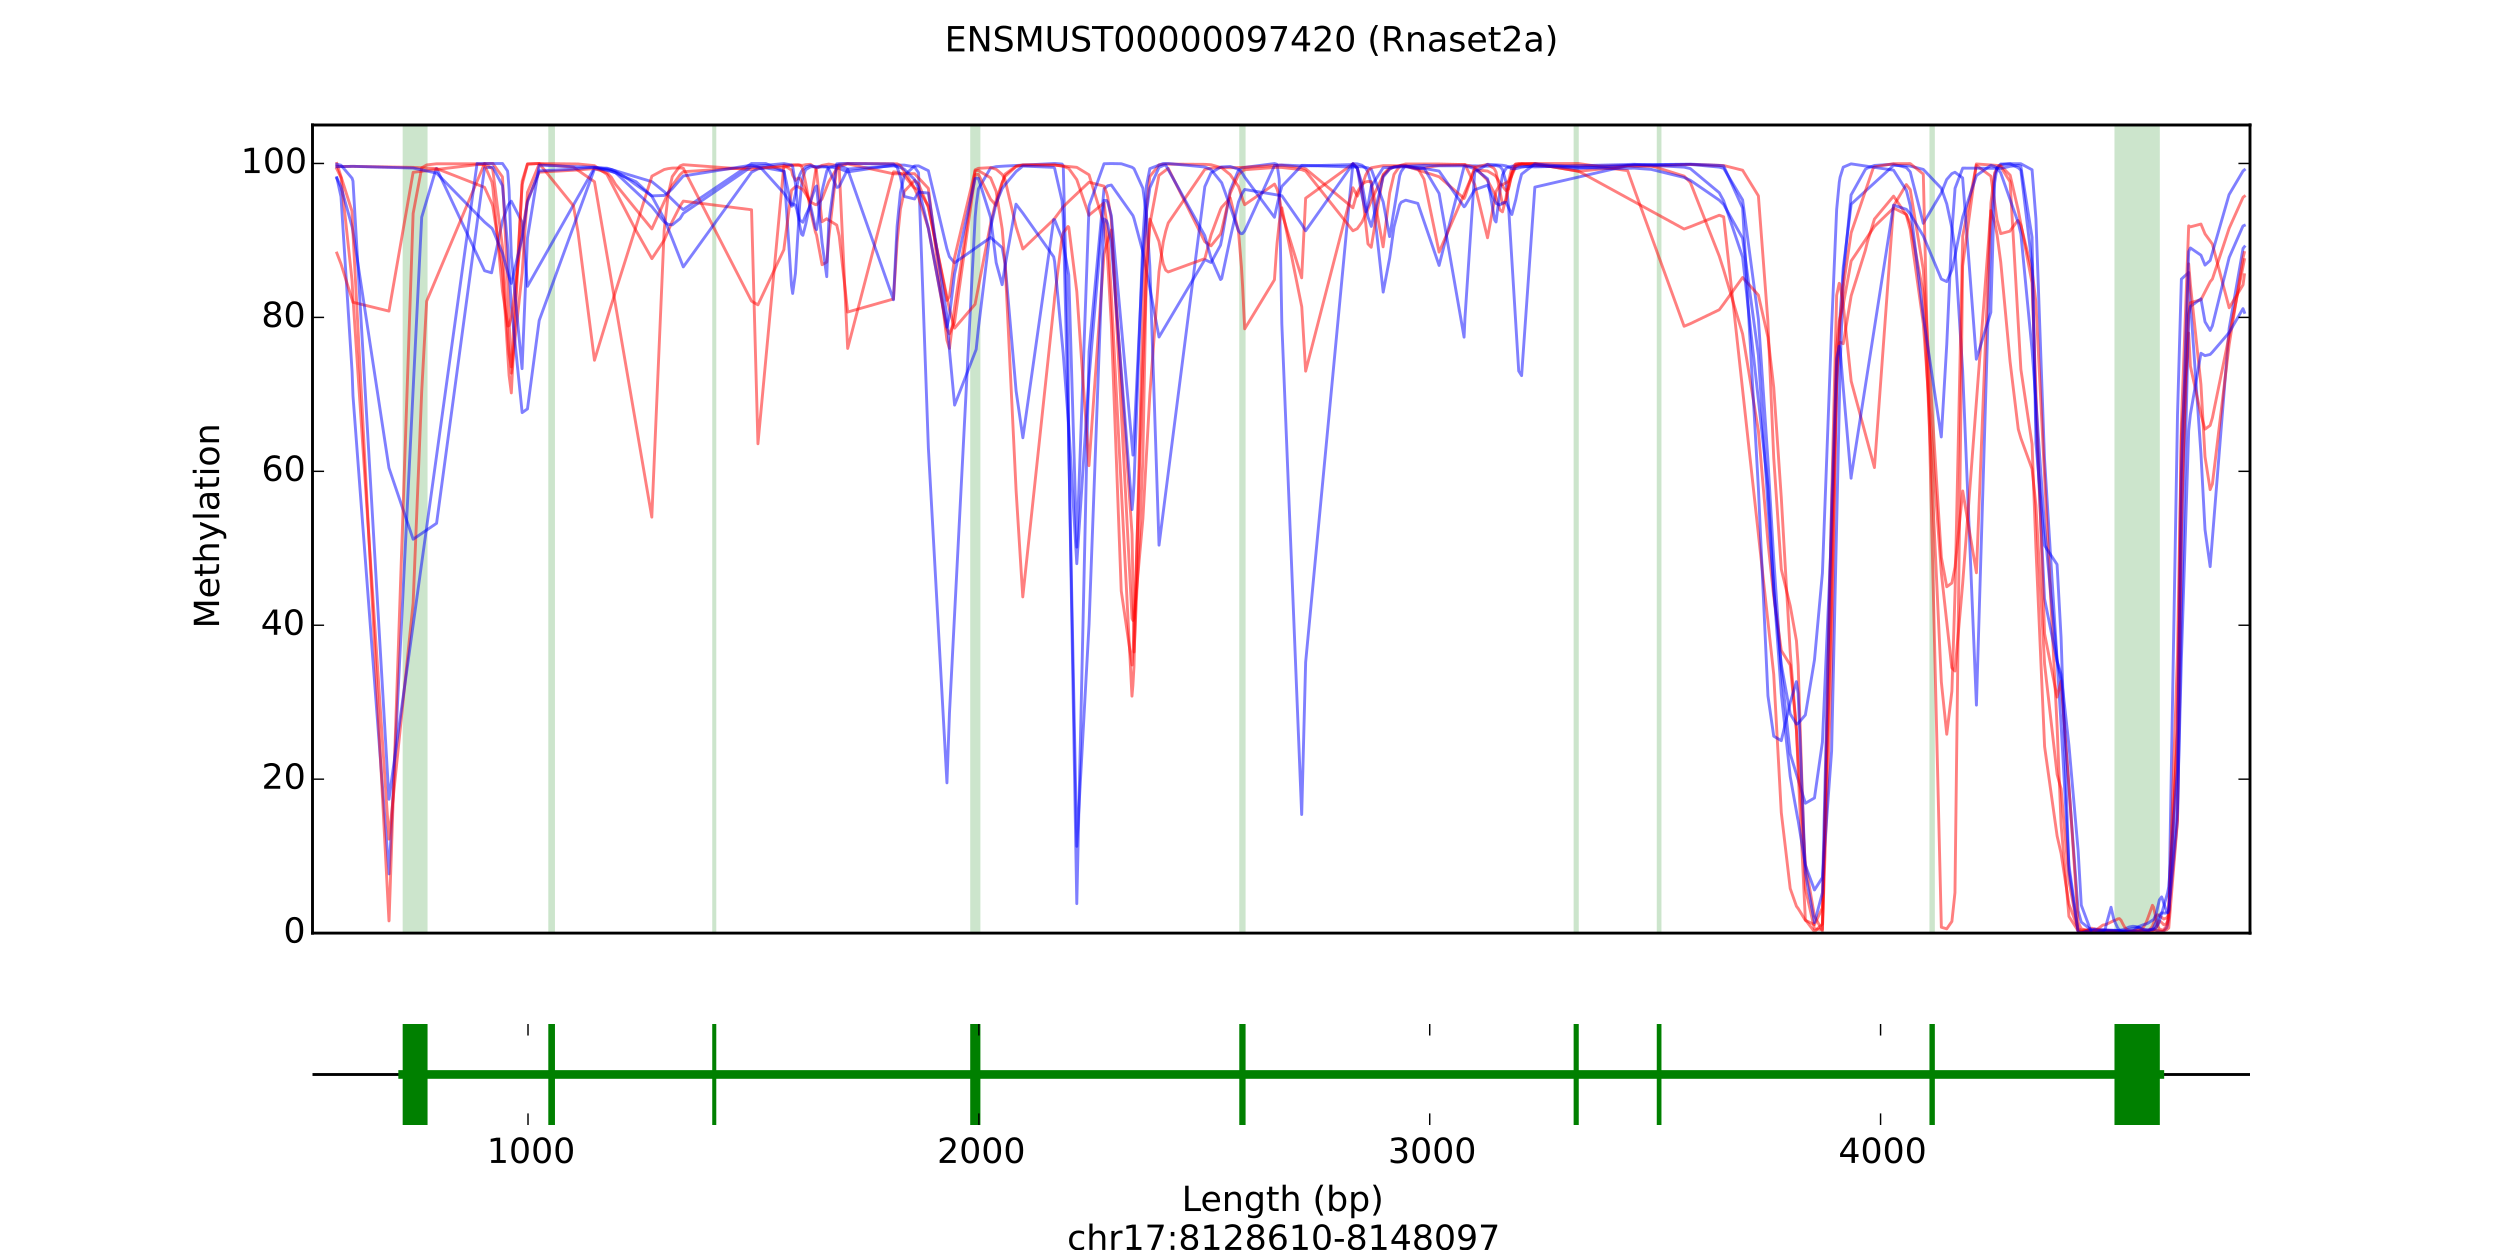 <?xml version="1.0" encoding="utf-8" standalone="no"?>
<!DOCTYPE svg PUBLIC "-//W3C//DTD SVG 1.1//EN"
  "http://www.w3.org/Graphics/SVG/1.1/DTD/svg11.dtd">
<!-- Created with matplotlib (http://matplotlib.org/) -->
<svg height="432pt" version="1.1" viewBox="0 0 864 432" width="864pt" xmlns="http://www.w3.org/2000/svg" xmlns:xlink="http://www.w3.org/1999/xlink">
 <defs>
  <style type="text/css">
*{stroke-linecap:butt;stroke-linejoin:round;}
  </style>
 </defs>
 <g id="figure_1">
  <g id="patch_1">
   <path d="
M0 432
L864 432
L864 0
L0 0
z
" style="fill:#ffffff;"/>
  </g>
  <g id="axes_1">
   <g id="patch_2">
    <path d="
M108 322.473
L777.6 322.473
L777.6 43.2
L108 43.2
z
" style="fill:#ffffff;"/>
   </g>
   <g id="patch_3">
    <path clip-path="url(#p9fd4257182)" d="
M730.762 322.473
L746.437 322.473
L746.437 43.2
L730.762 43.2
z
" style="fill:#008000;opacity:0.2;"/>
   </g>
   <g id="patch_4">
    <path clip-path="url(#p9fd4257182)" d="
M666.815 322.473
L668.685 322.473
L668.685 43.2
L666.815 43.2
z
" style="fill:#008000;opacity:0.2;"/>
   </g>
   <g id="patch_5">
    <path clip-path="url(#p9fd4257182)" d="
M572.578 322.473
L574.199 322.473
L574.199 43.2
L572.578 43.2
z
" style="fill:#008000;opacity:0.2;"/>
   </g>
   <g id="patch_6">
    <path clip-path="url(#p9fd4257182)" d="
M543.846 322.473
L545.622 322.473
L545.622 43.2
L543.846 43.2
z
" style="fill:#008000;opacity:0.2;"/>
   </g>
   <g id="patch_7">
    <path clip-path="url(#p9fd4257182)" d="
M428.294 322.473
L430.475 322.473
L430.475 43.2
L428.294 43.2
z
" style="fill:#008000;opacity:0.2;"/>
   </g>
   <g id="patch_8">
    <path clip-path="url(#p9fd4257182)" d="
M335.303 322.473
L338.825 322.473
L338.825 43.2
L335.303 43.2
z
" style="fill:#008000;opacity:0.2;"/>
   </g>
   <g id="patch_9">
    <path clip-path="url(#p9fd4257182)" d="
M246.146 322.473
L247.548 322.473
L247.548 43.2
L246.146 43.2
z
" style="fill:#008000;opacity:0.2;"/>
   </g>
   <g id="patch_10">
    <path clip-path="url(#p9fd4257182)" d="
M189.491 322.473
L191.797 322.473
L191.797 43.2
L189.491 43.2
z
" style="fill:#008000;opacity:0.2;"/>
   </g>
   <g id="patch_11">
    <path clip-path="url(#p9fd4257182)" d="
M139.163 322.473
L147.764 322.473
L147.764 43.2
L139.163 43.2
z
" style="fill:#008000;opacity:0.2;"/>
   </g>
   <g id="line2d_1">
    <path clip-path="url(#p9fd4257182)" d="
M116.414 61.408
L117.816 67.823
L117.848 68.026
L121.681 128.474
L121.992 136.826
L134.457 302.032
L145.738 75.071
L150.725 58.283
L150.88 58.213
L167.459 93.558
L169.89 94.281
L170.326 92.185
L173.661 76.265
L175.53 71.118
L175.935 70.422
L176.714 69.529
L180.454 76.82
L182.293 98.948
L205.447 57.987
L209.747 58.116
L225.298 62.792
L229.536 66.235
L235.021 71.591
L236.142 72.439
L259.733 56.499
L264.625 56.5
L270.951 59.151
L273.538 98.62
L273.943 101.421
L274.909 94.431
L276.405 70.333
L277.028 63.938
L277.465 61.172
L278.431 58.642
L280.113 57.654
L284.102 57.44
L286.408 57.584
L290.023 58.251
L292.953 59.415
L308.815 57.058
L312.523 57.069
L316.076 57.692
L317.447 59.696
L320.843 154.756
L327.263 270.547
L328.136 246.428
L337.017 74.907
L337.391 70.838
L338.139 65.283
L342.346 58.032
L344.278 57.59
L347.363 57.386
L364.472 56.499
L367.058 56.705
L367.463 57.322
L369.115 122.106
L369.364 154.051
L372.138 312.287
L376.376 121.425
L381.549 65.308
L382.796 64.227
L382.827 64.211
L384.073 63.946
L391.552 74.53
L391.926 75.588
L394.98 87.071
L397.349 99.404
L397.38 99.578
L400.559 116.475
L416.389 89.716
L418.54 90.723
L421.812 84.722
L422.217 82.8
L425.146 65.774
L428.013 58.81
L429.042 58.139
L429.447 57.992
L430.163 57.855
L440.478 56.525
L441.164 56.731
L441.382 57.009
L442.099 61.929
L443.003 111.948
L449.858 281.5
L449.89 280.704
L451.23 228.872
L467.559 56.533
L469.086 56.641
L470.706 57.105
L471.984 58.137
L472.763 59.44
L473.916 63.638
L478.03 100.958
L480.274 89.125
L481.769 78.425
L483.733 70.79
L484.262 69.899
L485.821 69.177
L489.996 70.295
L497.351 91.739
L506.014 57.436
L506.295 57.338
L509.66 57.312
L514.117 57.456
L517.015 57.189
L517.046 57.192
L518.355 57.555
L519.258 58.545
L520.474 62.91
L521.346 71.215
L524.868 128.22
L525.865 129.821
L530.446 64.681
L562.513 57.26
L564.757 57.066
L584.171 56.823
L594.174 57.754
L595.701 58.175
L602.246 69.107
L607.699 110.258
L610.971 158.582
L612.966 192.633
L615.615 231.57
L618.7 260.551
L623.935 277.608
L627.083 275.776
L629.825 256.479
L633.004 183.582
L634.749 134.544
L635.933 109.288
L637.024 92.557
L639.766 70.552
L654.413 57.159
L658.838 57.254
L660.178 57.398
L664.696 58.55
L670.929 65.095
L672.799 70.469
L674.575 78.796
L675.635 85.895
L678.283 127.987
L683.051 243.691
L688.069 76.595
L689.346 60.655
L690.188 58.047
L691.465 56.955
L694.675 56.586
L698.384 56.575
L702.279 58.67
L703.619 75.652
L706.579 158.52
L712.313 250.346
L715.025 299.021
L718.203 321.511
L719.294 322.049
L723.937 321.642
L732.476 321.525
L733.909 321.246
L735.249 320.641
L735.873 320.359
L737.15 320.126
L738.179 320.218
L739.114 320.5
L740.672 321.279
L741.108 321.407
L742.261 321.438
L744.287 321.072
L746.281 321.971
L747.247 321.96
L747.777 321.776
L748.774 320.624
L749.117 319.598
L749.522 317.325
L752.545 143.331
L753.885 96.448
L756.409 94.178
L757.001 104.343
L760.647 156.788
L762.05 183.015
L763.826 195.82
L770.401 113.513
L775.2 85.838
L775.668 85.265
L775.668 85.265" style="fill:none;opacity:0.5;stroke:#0000ff;stroke-linecap:square;"/>
   </g>
   <g id="line2d_2">
    <path clip-path="url(#p9fd4257182)" d="
M116.414 87.463
L117.848 91.207
L121.992 104.469
L134.426 107.515
L142.778 59.554
L167.459 56.576
L169.983 58.145
L170.326 58.821
L173.661 85.427
L175.53 117.3
L175.935 122.403
L176.714 126.79
L180.454 63.812
L182.293 56.771
L186.344 56.499
L198.186 71.146
L199.744 80.155
L205.447 124.51
L211.305 105.269
L225.298 60.872
L229.536 58.591
L230.907 58.281
L232.34 58.09
L235.021 58.036
L236.142 58.14
L259.733 104.067
L261.945 105.357
L270.92 86.262
L270.951 85.822
L273.538 65.76
L274.878 64.566
L275.408 64.429
L275.844 64.538
L277.465 65.54
L278.462 67.025
L280.113 69.832
L281.796 70.707
L282.201 70.756
L284.102 68.763
L286.408 62.803
L289.182 58.259
L290.023 57.584
L292.953 56.637
L308.815 60.076
L311.183 60.047
L312.523 59.98
L316.076 60.025
L320.843 65.103
L327.263 117.599
L328.136 120.394
L329.912 106.143
L337.017 58.689
L338.108 58.186
L338.139 58.176
L342.346 57.931
L344.278 58.512
L346.366 60.301
L347.332 62.072
L351.165 78.432
L353.502 86.053
L364.347 75.689
L364.472 75.497
L367.463 71.452
L369.364 69.591
L376.376 62.963
L381.549 64.343
L382.422 66.572
L382.796 67.987
L384.042 75.684
L391.241 213.76
L391.552 214.419
L391.926 213.708
L394.98 179.263
L397.38 136.419
L400.559 93.827
L402.023 83.619
L402.865 79.915
L403.737 77.056
L416.389 58.537
L418.54 58.096
L422.248 57.913
L425.177 57.967
L430.163 57.828
L442.099 57.108
L443.003 57.106
L449.89 57.906
L451.23 58.342
L467.559 71.826
L467.59 71.721
L469.086 66.386
L470.706 63.643
L471.984 62.859
L472.763 62.712
L473.916 62.811
L477.999 85.309
L480.274 66.666
L481.769 60.266
L483.733 57.403
L484.262 57.071
L485.821 56.665
L497.351 56.676
L506.295 56.887
L509.66 63.824
L514.085 82.175
L514.117 82.025
L517.015 66.215
L517.046 66.103
L518.355 63.933
L519.258 63.832
L521.346 62.697
L522.499 60.689
L523.808 57.682
L524.868 57.091
L525.896 56.724
L530.446 56.596
L545.498 59.206
L557.527 57.973
L562.513 57.252
L564.757 57.102
L570.646 57.287
L582.021 60.861
L584.171 63.021
L594.174 88.507
L595.701 93.316
L602.246 115.434
L607.699 148.862
L611.002 187.326
L612.997 206.139
L615.615 224.818
L618.7 229.81
L620.85 252.169
L621.442 266.69
L623.935 317.871
L627.083 322.017
L629.825 319.314
L634.749 119.798
L635.652 111.137
L635.933 109.762
L637.024 105.334
L639.766 90.197
L647.806 78.265
L654.413 71.901
L658.838 74.129
L660.178 77.253
L664.696 101.41
L670.929 235.691
L672.799 253.755
L674.575 238.852
L675.666 204.515
L678.315 81.576
L683.02 57.136
L688.037 60.878
L688.069 61.045
L690.188 75.993
L691.465 80.742
L694.644 79.896
L694.706 79.751
L697.355 76.162
L697.48 76.252
L698.384 77.779
L702.279 93.542
L703.588 104.239
L710.942 251.294
L712.313 284.96
L715.025 316.718
L718.203 321.687
L719.294 321.899
L722.878 321.413
L727.833 321.445
L732.881 321.992
L734.844 321.994
L739.114 321.78
L741.108 322.123
L742.261 321.962
L743.85 320.219
L744.287 318.922
L745.097 316.612
L745.564 316.135
L745.97 316.218
L747.777 317.611
L748.805 317.236
L749.366 316.293
L749.522 315.878
L752.545 251.745
L753.885 146.772
L756.409 78.044
L757.001 78.406
L760.647 77.43
L762.05 80.833
L764.605 84.37
L770.401 106.372
L775.2 98.427
L775.668 94.967
L775.668 94.967" style="fill:none;opacity:0.5;stroke:#ff0000;stroke-linecap:square;"/>
   </g>
   <g id="line2d_3">
    <path clip-path="url(#p9fd4257182)" d="
M116.414 57.565
L121.992 57.497
L142.778 57.844
L150.849 58.25
L167.459 64.743
L170.014 70.388
L170.326 71.381
L173.661 93.156
L175.935 129.709
L176.714 135.788
L180.454 62.634
L182.293 56.601
L186.344 56.499
L199.744 56.669
L205.447 57.246
L209.747 60.264
L219.813 79.695
L225.298 89.393
L229.536 83.015
L232.34 76.523
L235.021 71.237
L236.142 69.501
L259.733 72.501
L261.945 153.369
L270.92 57.098
L270.951 57.102
L273.538 58.791
L273.943 60.54
L274.909 62.37
L275.844 61.516
L276.405 61.679
L277.028 62.619
L278.462 65.85
L280.113 70.306
L281.796 59.468
L282.201 58.136
L284.102 57.15
L286.377 56.717
L286.408 56.716
L289.182 57.152
L290.023 57.85
L292.953 120.424
L308.815 59.389
L310.03 59.557
L311.183 59.944
L312.523 60.713
L316.076 65.208
L317.447 68.249
L320.843 78.863
L327.232 113.732
L328.104 115.376
L329.881 111.485
L337.017 60.437
L337.391 60.321
L338.139 60.243
L342.346 68.853
L344.247 70.965
L344.278 70.899
L346.366 63.287
L347.363 60.171
L351.165 57.424
L353.502 56.986
L364.441 57
L367.463 57.451
L369.364 58.224
L372.138 62.079
L376.345 74.41
L376.376 74.342
L381.518 70.14
L381.549 70.303
L382.453 77.028
L382.827 81.167
L384.042 101.36
L391.21 240.589
L391.521 236.924
L391.895 230.561
L394.98 107.798
L396.196 72.328
L397.38 60.999
L400.559 56.976
L402.865 56.709
L416.389 56.8
L418.54 56.935
L422.217 57.983
L422.248 58.001
L425.146 60.352
L428.013 64.471
L429.042 67.518
L429.447 68.944
L430.163 70.756
L440.478 63.622
L441.382 65.431
L442.099 68.088
L443.003 73.602
L449.858 96.018
L449.89 95.281
L451.23 68.5
L467.559 56.607
L469.055 57.82
L470.706 65.431
L472.763 84.293
L473.885 85.459
L473.916 85.329
L478.03 60.255
L480.274 57.968
L481.769 57.583
L485.384 57.366
L485.821 57.369
L490.028 58.182
L492.147 61.947
L497.351 87.136
L509.66 58.631
L514.117 59.123
L516.578 60.591
L517.046 61.049
L518.355 63.156
L520.474 65.869
L521.346 65.308
L522.499 60.303
L523.684 56.91
L523.839 56.779
L524.868 56.514
L525.865 56.5
L545.467 56.501
L562.513 58.989
L564.757 65.257
L582.021 112.757
L584.171 111.868
L594.174 107.056
L595.701 105.02
L602.246 95.9
L607.699 101.987
L611.002 116.558
L612.997 133.819
L615.615 172.033
L618.7 225.417
L620.85 252.546
L621.442 262.646
L623.935 298.53
L627.083 316.587
L629.825 321.724
L633.004 172.839
L634.749 102.077
L635.621 97.903
L635.652 97.92
L635.933 98.462
L637.024 105.342
L639.766 131.728
L647.806 161.59
L654.413 71.164
L658.807 63.787
L658.838 63.809
L660.178 65.533
L664.696 93.254
L670.929 192.625
L672.799 202.784
L674.575 201.489
L675.666 195.966
L678.315 169.682
L683.051 197.949
L688.069 70.131
L689.346 59.752
L690.188 58.132
L691.465 57.633
L694.644 62.752
L694.706 63.093
L698.415 127.639
L702.279 153.504
L703.619 189.488
L706.611 258.011
L710.942 288.944
L712.313 294.949
L715.025 312.486
L718.203 321.023
L719.294 321.416
L723.937 321.546
L730.544 321.972
L738.428 321.856
L741.108 321.901
L742.261 321.981
L743.882 321.699
L744.287 321.439
L745.097 320.459
L746.281 318.228
L747.216 318.963
L747.777 319.578
L748.65 319.344
L749.117 318.334
L749.522 316.826
L752.545 252.994
L753.885 174.501
L756.409 108.77
L757.001 104.617
L760.647 103.601
L763.826 97.384
L764.605 96.433
L770.401 78.894
L775.2 68.184
L775.668 67.842
L775.668 67.842" style="fill:none;opacity:0.5;stroke:#ff0000;stroke-linecap:square;"/>
   </g>
   <g id="line2d_4">
    <path clip-path="url(#p9fd4257182)" d="
M116.383 58.333
L116.414 58.374
L117.848 61.393
L121.681 97.104
L121.992 103.003
L134.426 290.005
L142.778 208.414
L145.738 135.278
L147.452 104.089
L167.459 56.499
L170.326 56.508
L173.629 61.095
L173.661 61.342
L175.53 98.986
L175.935 110.618
L176.714 128.973
L180.454 94.477
L182.293 66.477
L186.344 56.685
L198.186 57.768
L205.447 62.808
L225.266 178.722
L225.298 177.837
L229.536 79.629
L230.907 67.239
L232.34 61.022
L235.021 57.332
L236.142 56.908
L259.733 58.632
L270.951 57.091
L277.465 57.124
L278.462 56.894
L280.113 56.791
L281.796 57.98
L282.201 59.283
L284.071 76.649
L284.102 76.618
L285.723 75.589
L285.754 75.677
L289.182 77.789
L290.023 81.522
L292.953 107.841
L308.783 103.331
L310.03 83.745
L311.183 72.254
L312.523 66.14
L316.076 62.33
L317.447 63.524
L320.843 71.722
L328.136 106.895
L329.912 113.41
L336.986 105.154
L338.108 99.318
L342.346 77.294
L344.278 69.222
L346.366 62.992
L347.363 60.946
L351.165 57.553
L353.502 57.092
L364.472 57.078
L372.138 57.832
L376.376 60.422
L381.549 77.355
L382.453 85.583
L382.827 90.21
L384.073 112.043
L387.501 204.229
L391.241 229.836
L391.552 225.259
L391.926 217.886
L394.98 126.218
L396.196 96.024
L397.38 77.55
L400.527 60.608
L403.737 58.173
L416.389 83.542
L418.54 84.956
L421.812 80.901
L422.217 79.564
L425.177 66.788
L428.013 60.394
L429.042 59.38
L430.163 58.657
L441.351 57.821
L442.971 57.875
L449.89 58.649
L451.23 59.136
L467.559 79.759
L469.055 79.036
L470.706 76.732
L472.763 72.234
L473.916 69.369
L477.999 60.699
L480.274 58.365
L481.769 57.674
L484.262 57.281
L485.821 57.352
L489.996 58.206
L492.178 58.049
L497.351 57.169
L506.295 56.947
L509.66 57.727
L514.117 62.364
L516.578 66.981
L517.046 68.272
L518.355 72.535
L519.258 73.223
L520.474 68.431
L521.346 62.845
L522.468 57.997
L523.808 56.662
L525.865 56.657
L530.446 57.303
L562.513 57.355
L564.757 57.558
L570.646 57.446
L584.171 56.809
L595.701 57.199
L602.246 58.828
L607.699 67.684
L610.971 110.878
L612.997 158.17
L615.615 196.729
L618.7 209.365
L620.85 221.438
L621.442 229.921
L623.935 307.07
L627.083 321.067
L629.825 321.214
L633.004 229.841
L634.749 127.242
L635.652 118.632
L635.933 118.271
L637.024 118.774
L639.766 102.217
L644.659 86.539
L645.344 83.729
L647.806 75.719
L654.413 67.781
L658.838 74.331
L660.178 79.417
L664.696 111.846
L670.929 198.064
L674.544 230.77
L675.635 231.9
L678.283 201.848
L688.037 72.785
L688.069 72.846
L689.346 76.817
L690.188 81.141
L691.465 90.665
L694.675 124.934
L697.511 148.317
L698.415 151.447
L702.279 162.06
L703.619 174.793
L706.611 229.549
L710.942 267.674
L712.313 272.623
L715.025 304.38
L718.203 321.78
L719.294 322.12
L722.878 320.775
L726.742 321.854
L727.833 321.968
L739.114 321.823
L740.485 320.838
L741.108 319.879
L741.794 318.632
L742.261 317.381
L743.882 312.867
L744.287 313.565
L745.564 319.496
L745.97 320.531
L746.281 321.01
L747.216 321.418
L747.777 321.261
L748.65 320.211
L748.805 319.8
L749.117 318.535
L749.522 315.226
L752.545 226.303
L753.885 150.405
L756.409 115.118
L757.001 126.554
L760.647 143.246
L762.05 148.314
L763.826 147.033
L764.605 144.4
L770.401 115.98
L775.668 89.74
L775.668 89.74" style="fill:none;opacity:0.5;stroke:#ff0000;stroke-linecap:square;"/>
   </g>
   <g id="line2d_5">
    <path clip-path="url(#p9fd4257182)" d="
M116.383 61.592
L116.414 61.644
L117.848 64.54
L121.681 78.361
L121.992 79.925
L134.426 161.726
L142.778 186.361
L150.88 180.857
L167.459 58.026
L170.326 57.756
L173.661 64.174
L175.53 86.195
L176.714 105.833
L180.454 142.602
L182.293 141.313
L186.344 110.755
L205.447 58.407
L209.747 58.656
L211.305 59.122
L219.813 62.8
L225.298 67.853
L229.536 75.607
L232.34 82.572
L236.142 92.247
L259.733 59.53
L261.945 58.328
L264.594 58.032
L270.951 59.172
L273.538 71.309
L273.943 71.079
L274.909 66.961
L275.844 62.278
L276.405 60.412
L277.028 59.157
L277.465 58.639
L278.462 57.702
L280.113 57.15
L282.201 57.883
L284.102 57.68
L285.754 57.727
L286.408 58.44
L289.182 64.745
L289.712 64.675
L290.023 64.423
L292.953 58.52
L308.783 103.594
L308.815 102.767
L310.03 78.242
L311.183 66.489
L312.523 60.63
L316.076 57.355
L317.447 57.328
L320.843 58.992
L327.232 85.917
L328.104 88.688
L329.881 90.829
L342.346 82.081
L346.366 85.607
L347.363 91.303
L351.165 135.115
L353.502 151.295
L364.16 75.898
L364.472 75.948
L367.058 82.43
L367.463 84.335
L369.364 95.088
L372.138 189.089
L376.376 71.112
L381.549 56.591
L384.042 56.522
L387.532 56.594
L391.241 57.806
L391.926 58.309
L394.98 65.076
L396.196 74.274
L397.38 91.925
L400.559 188.407
L416.389 64.493
L418.54 59.724
L421.812 57.774
L422.217 57.688
L425.177 57.526
L428.013 58.499
L429.042 59.452
L429.447 59.982
L430.163 61.205
L440.447 75.093
L442.099 67.651
L443.003 64.42
L449.89 57.16
L451.23 57.16
L467.559 57.741
L469.086 57.606
L470.706 57.63
L472.763 58.011
L473.916 58.502
L478.03 69.795
L480.242 81.768
L480.274 81.728
L483.733 60.722
L484.262 59.258
L485.384 57.713
L485.821 57.478
L492.178 57.15
L497.351 57.315
L506.295 57.307
L509.66 58.277
L514.117 61.78
L516.578 76.087
L517.015 76.724
L517.046 76.671
L518.355 66.076
L519.258 60.461
L520.474 58.209
L521.346 57.745
L522.499 57.441
L524.868 57.442
L525.865 57.456
L530.446 57.681
L564.757 56.775
L582.021 57.771
L584.171 58.261
L594.174 66.6
L595.701 69.415
L602.246 88.865
L610.971 167.846
L612.997 202.938
L615.615 239.732
L618.7 268.36
L621.286 282.896
L621.442 283.585
L623.935 299.027
L627.083 307.57
L629.825 303.28
L633.004 259.554
L635.933 127.766
L637.024 95.486
L639.735 67.367
L644.69 58.499
L645.375 58.081
L647.806 57.176
L654.413 56.754
L658.838 57.911
L660.178 59.413
L664.696 77.195
L670.898 66.712
L672.768 62.053
L674.544 60.017
L675.635 59.529
L678.283 61.498
L683.02 124.149
L688.037 107.929
L688.069 106.074
L689.346 63.178
L690.188 57.911
L691.465 56.675
L694.706 56.615
L697.511 57.987
L698.415 58.85
L702.279 91.384
L703.619 144.587
L706.579 206.922
L712.282 235.173
L718.203 314.79
L719.294 318.669
L722.878 321.547
L723.937 321.098
L727.552 321.334
L727.833 321.368
L731.198 321.522
L733.909 321.947
L735.873 322.099
L736.527 322.036
L737.244 321.782
L738.428 320.802
L739.114 320.235
L740.672 319.611
L741.794 319.295
L742.261 319.088
L744.287 317.798
L745.097 316.097
L746.281 310.998
L747.06 309.969
L747.528 311.255
L747.777 312.128
L748.805 315.044
L749.117 315.393
L749.366 315.419
L749.522 315.299
L752.545 283.319
L753.885 212.398
L756.409 108.683
L757.001 105.899
L760.647 103.266
L762.05 111.207
L763.826 114.199
L764.605 112.595
L770.401 88.995
L775.169 78.108
L775.637 77.9
L775.637 77.9" style="fill:none;opacity:0.5;stroke:#0000ff;stroke-linecap:square;"/>
   </g>
   <g id="line2d_6">
    <path clip-path="url(#p9fd4257182)" d="
M116.414 56.507
L121.649 72.977
L121.992 80.541
L134.426 318.263
L134.457 318.224
L142.778 73.779
L145.738 58.009
L147.452 56.999
L150.849 56.61
L164.904 56.608
L167.459 57.059
L169.983 62.863
L170.326 64.8
L173.661 100.631
L175.499 112.661
L175.53 112.687
L175.935 112.507
L176.714 109.765
L180.454 80.2
L182.293 69.238
L186.344 59.507
L199.744 58.739
L205.447 58.255
L209.747 59.665
L211.305 61.297
L212.708 63.659
L225.266 79.108
L225.298 79.051
L230.907 66.736
L232.34 64.056
L235.021 60.387
L236.142 59.345
L259.733 57.811
L270.951 57.816
L273.943 56.986
L275.844 56.921
L276.405 57.05
L277.028 57.562
L277.465 58.667
L278.462 63.347
L280.113 72.745
L281.796 80.128
L282.201 81.251
L284.102 91.491
L285.723 90.581
L285.754 90.27
L286.408 82.353
L289.182 57.756
L289.992 56.862
L290.023 56.845
L292.953 56.5
L310.03 56.608
L311.183 57.183
L316.076 64.943
L317.447 65.585
L320.843 71.178
L327.263 103.821
L328.136 102.463
L329.881 89.095
L336.986 59.078
L337.36 58.989
L338.108 58.935
L342.346 61.443
L344.278 66.172
L346.366 79.198
L347.363 91.039
L351.165 169.567
L353.471 206.288
L364.347 104.35
L364.472 102.75
L367.058 81.897
L367.463 80.409
L369.115 78.274
L369.364 78.511
L372.138 100.706
L376.345 160.93
L376.376 160.573
L381.549 87.751
L382.827 82.984
L384.042 79.48
L391.241 184.656
L391.926 225.317
L394.949 159.433
L396.196 92.788
L397.38 75.709
L400.527 83.416
L402.023 91.225
L402.865 93.359
L403.737 93.995
L416.389 89.387
L418.54 81.204
L421.812 72.368
L422.217 71.618
L425.177 68.396
L428.013 79.946
L429.042 92.315
L429.447 99.027
L430.163 113.656
L440.447 96.696
L441.164 86.292
L441.382 83.745
L442.099 77.119
L443.003 71.82
L449.89 106.05
L451.23 128.269
L467.559 64.895
L467.59 64.923
L469.086 67.79
L470.706 64.347
L471.984 60.529
L472.763 59.08
L473.916 57.979
L478.03 57.25
L483.733 57.267
L485.821 57.373
L497.351 61.083
L505.983 68.588
L506.014 68.515
L506.295 67.949
L509.66 57.813
L514.117 56.802
L516.298 58.17
L516.578 58.569
L517.046 59.519
L519.258 70.55
L520.474 69.418
L521.346 64.857
L522.499 59.713
L523.839 57.335
L524.899 56.919
L525.896 56.699
L530.446 56.648
L545.498 59.142
L582.021 79.151
L584.171 78.359
L594.174 74.383
L595.701 74.938
L612.997 233.052
L615.615 280.831
L618.7 307.081
L620.85 313.19
L621.442 313.976
L623.935 318.059
L627.083 319.548
L629.825 313.744
L633.004 208.23
L634.749 132.382
L635.933 110.577
L637.024 99.076
L639.766 80.45
L647.401 58.037
L647.806 57.661
L654.413 56.562
L660.178 56.542
L664.665 60.128
L664.696 60.354
L670.929 320.454
L672.799 321.001
L674.575 318.442
L675.635 308.511
L678.283 91.922
L683.02 56.662
L691.465 57.261
L694.706 60.551
L697.511 72.681
L702.279 97.791
L706.611 219.024
L710.911 240.915
L710.942 240.751
L712.313 235.373
L715.025 271.552
L718.203 318.736
L719.294 320.976
L722.878 322.058
L723.937 321.809
L726.742 319.714
L727.833 319.508
L730.544 318.175
L731.354 317.895
L731.853 317.582
L732.476 317.484
L733.037 318.043
L733.598 319.201
L734.221 320.338
L734.844 321.09
L735.53 321.548
L736.184 321.735
L737.15 321.691
L739.114 321.319
L742.261 321.517
L744.287 321.466
L747.247 321.812
L747.777 321.725
L748.805 321.323
L749.522 320.695
L752.545 283.628
L753.885 183.692
L756.409 91.183
L757.001 98.333
L760.647 132.887
L762.05 157.816
L763.826 169.22
L764.605 167.264
L770.401 119.065
L775.2 89.085
L775.637 87.302
L775.637 87.302" style="fill:none;opacity:0.5;stroke:#ff0000;stroke-linecap:square;"/>
   </g>
   <g id="line2d_7">
    <path clip-path="url(#p9fd4257182)" d="
M116.383 56.773
L117.848 57.093
L121.681 61.607
L121.992 62.606
L134.426 276.224
L164.873 56.499
L173.661 56.503
L175.406 59.093
L175.53 60.068
L175.935 65.436
L176.714 88.359
L180.423 127.407
L180.454 126.691
L182.293 82.227
L186.344 57.081
L199.744 57.658
L205.447 57.773
L211.274 58.576
L212.677 59.14
L217.258 62.015
L219.813 63.889
L225.298 67.692
L229.536 67.545
L230.907 66.592
L232.34 65.206
L236.142 60.824
L259.733 57.068
L261.945 57.645
L263.192 58.242
L270.92 66.785
L273.507 70.774
L273.538 70.747
L273.943 70.448
L274.909 70.881
L275.408 72.579
L275.844 74.788
L276.405 78.074
L277.028 80.936
L277.465 81.334
L278.462 77.498
L280.113 69.672
L281.796 64.704
L282.201 64.261
L284.102 83.85
L285.723 95.618
L286.408 77.074
L289.182 56.615
L290.023 56.519
L292.921 56.499
L308.815 56.663
L310.03 57.719
L311.183 61.077
L312.523 67.891
L316.076 68.771
L317.447 66.374
L320.843 66.723
L327.263 109.268
L328.136 121.052
L329.912 140.002
L337.36 120.769
L338.108 113.692
L342.346 78.711
L344.278 70.159
L346.366 65.155
L347.363 63.816
L351.165 59.285
L353.502 57.391
L364.16 57.836
L364.472 58.14
L367.058 69.488
L367.463 75.396
L369.115 141.884
L372.138 292.491
L376.376 215.791
L381.549 75.672
L382.422 76.33
L382.796 77.336
L384.042 84.079
L391.241 176.103
L391.552 172.752
L391.926 166.887
L394.98 82.503
L396.196 64.339
L397.38 58.287
L401.992 56.499
L403.706 56.499
L416.389 57.716
L418.54 58.614
L422.217 63.171
L425.146 71.358
L428.013 79.758
L428.668 80.606
L429.042 80.782
L429.447 80.692
L430.163 79.789
L440.478 57.196
L442.099 57.052
L443.003 57.026
L451.23 57.342
L467.59 56.86
L469.086 58.225
L470.706 63.509
L472.763 74.985
L473.916 78.249
L478.03 61.145
L480.274 58.414
L481.738 57.737
L484.262 57.31
L485.821 57.363
L492.178 58.158
L497.351 66.852
L505.983 116.518
L506.295 109.81
L509.66 59.422
L514.117 56.782
L519.258 57.114
L520.474 57.326
L521.346 57.661
L522.499 58.312
L523.808 58.301
L525.865 57.796
L530.446 57.189
L545.467 58.203
L564.757 56.98
L584.171 56.728
L594.174 57.165
L595.701 57.367
L602.246 71.896
L607.699 168.767
L611.002 240.494
L612.997 254.418
L615.615 255.981
L618.7 242.8
L620.819 235.58
L620.85 235.693
L621.442 239.677
L623.935 301.59
L627.083 318.863
L629.825 308.524
L633.004 175.777
L634.749 123.989
L635.621 119.652
L635.652 119.689
L635.933 120.583
L637.024 134.046
L639.735 165.273
L639.766 164.82
L654.413 70.896
L658.838 72.345
L660.178 73.908
L664.696 81.551
L670.929 96.453
L672.799 97.332
L674.575 93.274
L675.666 88.293
L678.315 74.973
L683.051 60.678
L688.069 57.121
L689.346 57.546
L690.188 58.106
L691.434 59.706
L697.511 77.016
L698.415 80.841
L702.279 120.95
L703.619 138.732
L706.611 182.535
L710.942 228.472
L712.313 233.035
L715.025 257.546
L718.203 293.998
L719.294 312.834
L722.878 322.442
L723.937 322.371
L726.742 322.009
L727.552 321.128
L727.646 320.822
L727.833 319.828
L729.578 313.547
L729.609 313.725
L730.544 317.812
L731.853 320.664
L732.476 321.427
L733.255 321.825
L733.909 321.901
L735.53 321.814
L737.244 321.792
L742.261 321.821
L743.882 321.015
L744.287 320.488
L745.564 317.834
L746.281 316.279
L747.06 315.481
L747.528 315.495
L747.777 315.553
L748.805 315.557
L749.117 315.3
L749.522 314.606
L752.545 279.255
L753.885 227.89
L756.409 148.841
L757.001 143.214
L760.647 122.085
L762.05 122.909
L763.826 122.493
L764.605 121.691
L770.401 114.922
L775.169 106.66
L775.2 106.71
L775.668 107.953
L775.668 107.953" style="fill:none;opacity:0.5;stroke:#0000ff;stroke-linecap:square;"/>
   </g>
   <g id="line2d_8">
    <path clip-path="url(#p9fd4257182)" d="
M116.414 57.63
L121.992 57.487
L142.778 58.085
L150.88 59.829
L167.459 76.738
L170.014 78.906
L170.326 79.441
L173.661 87.493
L175.935 95.786
L176.714 97.946
L180.454 81.983
L182.293 69.781
L186.344 59.054
L198.186 58.456
L199.744 58.242
L205.447 57.794
L212.708 59.645
L225.298 71.444
L229.536 76.663
L230.907 77.546
L232.34 77.71
L235.021 75.549
L236.142 73.729
L259.733 57.582
L270.951 56.524
L273.538 57.027
L273.943 57.527
L274.909 63.489
L275.844 73.563
L276.405 76.034
L277.465 76.814
L278.462 74.358
L280.082 71.031
L280.113 71.079
L281.796 78.74
L282.17 79.363
L282.201 79.343
L284.102 65.978
L285.754 59.063
L286.408 57.946
L289.182 57.054
L290.023 57.126
L292.953 58.419
L308.783 57.329
L311.183 57.907
L312.523 58.489
L316.076 62.044
L317.447 64.937
L320.843 79.001
L327.232 113.076
L328.104 109.534
L329.881 94.787
L336.986 61.749
L337.391 61.581
L338.139 61.656
L342.346 75.089
L344.278 90.791
L346.335 98.391
L346.366 98.306
L347.363 91.863
L351.134 70.557
L353.502 73.662
L364.16 88.762
L364.472 90.432
L367.432 122.012
L369.364 147.5
L372.138 194.809
L376.376 130.453
L381.549 69.252
L382.453 69.308
L382.827 69.903
L384.073 74.496
L391.552 157.288
L391.926 151.456
L394.98 89.004
L396.196 73.428
L397.38 64.911
L400.559 57.853
L402.023 57.205
L402.865 57.034
L416.358 81.398
L418.508 89.093
L421.812 96.61
L422.217 96.246
L425.146 82.406
L428.013 69.796
L429.042 67.335
L429.447 66.576
L430.163 65.474
L443.003 67.651
L449.89 77.559
L451.23 79.754
L467.59 56.582
L469.086 58.1
L470.706 67.721
L471.984 73.174
L472.763 71.081
L473.916 64.37
L478.03 57.969
L485.821 57.64
L490.028 58.366
L492.178 58.196
L497.351 59.122
L505.983 71.471
L506.014 71.437
L506.295 71.215
L509.66 65.582
L514.117 64.005
L516.578 69.504
L517.046 70.298
L518.355 70.838
L519.258 70.162
L520.474 69.933
L522.499 74.138
L523.839 68.994
L524.868 63.947
L525.865 60.185
L530.446 56.631
L545.498 57.848
L557.527 58.286
L564.757 58.107
L570.646 58.541
L582.021 61.333
L584.171 62.304
L594.174 69.176
L595.701 70.667
L602.246 82.328
L607.699 122.767
L610.971 174.477
L612.997 204.095
L615.615 229.629
L618.7 246.721
L620.85 250.28
L621.442 249.977
L623.935 247.099
L627.083 228.047
L629.825 198.079
L633.004 113.266
L634.749 72.377
L635.652 62.988
L635.933 61.269
L637.024 57.768
L639.735 56.629
L654.413 58.813
L658.838 65.785
L660.178 71.083
L664.696 109.458
L670.898 151.011
L670.929 150.708
L672.799 119.043
L674.575 79.926
L675.666 65.073
L678.315 58.106
L690.188 58.165
L691.465 58.217
L694.706 57.486
L697.511 57.144
L698.384 57.42
L702.279 82.01
L703.619 153.119
L706.611 188.542
L710.911 195.056
L710.942 195.482
L712.313 220.44
L715.025 300.841
L718.203 322.258
L719.294 322.398
L722.878 321.339
L726.742 321.689
L733.722 321.654
L735.343 321.378
L737.244 320.875
L738.397 320.551
L739.114 320.585
L741.108 321.25
L742.261 321.419
L743.882 321.349
L744.287 321.207
L745.097 320.605
L745.814 319.534
L746.281 318.437
L749.117 308.568
L749.522 306.442
L752.545 265.734
L753.885 163.504
L756.409 86.923
L757.001 85.688
L760.647 88.187
L762.05 91.612
L763.826 90.019
L770.37 67.263
L775.2 59.074
L775.668 58.702
L775.668 58.702" style="fill:none;opacity:0.5;stroke:#0000ff;stroke-linecap:square;"/>
   </g>
   <g id="patch_12">
    <path d="
M108 43.2
L777.6 43.2" style="fill:none;stroke:#000000;stroke-linecap:square;stroke-linejoin:miter;"/>
   </g>
   <g id="patch_13">
    <path d="
M777.6 322.473
L777.6 43.2" style="fill:none;stroke:#000000;stroke-linecap:square;stroke-linejoin:miter;"/>
   </g>
   <g id="patch_14">
    <path d="
M108 322.473
L777.6 322.473" style="fill:none;stroke:#000000;stroke-linecap:square;stroke-linejoin:miter;"/>
   </g>
   <g id="patch_15">
    <path d="
M108 322.473
L108 43.2" style="fill:none;stroke:#000000;stroke-linecap:square;stroke-linejoin:miter;"/>
   </g>
   <g id="matplotlib.axis_1">
    <g id="ytick_1">
     <g id="line2d_9">
      <defs>
       <path d="
M0 0
L4 0" id="m728421d6d4" style="stroke:#000000;stroke-width:0.5;"/>
      </defs>
      <g>
       <use style="stroke:#000000;stroke-width:0.5;" x="108.0" xlink:href="#m728421d6d4" y="322.473"/>
      </g>
     </g>
     <g id="line2d_10">
      <defs>
       <path d="
M0 0
L-4 0" id="mcb0005524f" style="stroke:#000000;stroke-width:0.5;"/>
      </defs>
      <g>
       <use style="stroke:#000000;stroke-width:0.5;" x="777.6" xlink:href="#mcb0005524f" y="322.473"/>
      </g>
     </g>
     <g id="text_1">
      <!-- 0 -->
      <defs>
       <path d="
M31.781 66.406
Q24.172 66.406 20.328 58.906
Q16.5 51.422 16.5 36.375
Q16.5 21.391 20.328 13.891
Q24.172 6.391 31.781 6.391
Q39.453 6.391 43.281 13.891
Q47.125 21.391 47.125 36.375
Q47.125 51.422 43.281 58.906
Q39.453 66.406 31.781 66.406
M31.781 74.219
Q44.047 74.219 50.516 64.516
Q56.984 54.828 56.984 36.375
Q56.984 17.969 50.516 8.266
Q44.047 -1.422 31.781 -1.422
Q19.531 -1.422 13.062 8.266
Q6.594 17.969 6.594 36.375
Q6.594 54.828 13.062 64.516
Q19.531 74.219 31.781 74.219" id="DejaVuSans-30"/>
      </defs>
      <g transform="translate(97.953 325.784)scale(0.12 -0.12)">
       <use xlink:href="#DejaVuSans-30"/>
      </g>
     </g>
    </g>
    <g id="ytick_2">
     <g id="line2d_11">
      <g>
       <use style="stroke:#000000;stroke-width:0.5;" x="108.0" xlink:href="#m728421d6d4" y="269.278"/>
      </g>
     </g>
     <g id="line2d_12">
      <g>
       <use style="stroke:#000000;stroke-width:0.5;" x="777.6" xlink:href="#mcb0005524f" y="269.278"/>
      </g>
     </g>
     <g id="text_2">
      <!-- 20 -->
      <defs>
       <path d="
M19.188 8.297
L53.609 8.297
L53.609 0
L7.328 0
L7.328 8.297
Q12.938 14.109 22.625 23.891
Q32.328 33.688 34.812 36.531
Q39.547 41.844 41.422 45.531
Q43.312 49.219 43.312 52.781
Q43.312 58.594 39.234 62.25
Q35.156 65.922 28.609 65.922
Q23.969 65.922 18.812 64.312
Q13.672 62.703 7.812 59.422
L7.812 69.391
Q13.766 71.781 18.938 73
Q24.125 74.219 28.422 74.219
Q39.75 74.219 46.484 68.547
Q53.219 62.891 53.219 53.422
Q53.219 48.922 51.531 44.891
Q49.859 40.875 45.406 35.406
Q44.188 33.984 37.641 27.219
Q31.109 20.453 19.188 8.297" id="DejaVuSans-32"/>
      </defs>
      <g transform="translate(90.406 272.589)scale(0.12 -0.12)">
       <use xlink:href="#DejaVuSans-32"/>
       <use x="63.623" xlink:href="#DejaVuSans-30"/>
      </g>
     </g>
    </g>
    <g id="ytick_3">
     <g id="line2d_13">
      <g>
       <use style="stroke:#000000;stroke-width:0.5;" x="108.0" xlink:href="#m728421d6d4" y="216.083"/>
      </g>
     </g>
     <g id="line2d_14">
      <g>
       <use style="stroke:#000000;stroke-width:0.5;" x="777.6" xlink:href="#mcb0005524f" y="216.083"/>
      </g>
     </g>
     <g id="text_3">
      <!-- 40 -->
      <defs>
       <path d="
M37.797 64.312
L12.891 25.391
L37.797 25.391
z

M35.203 72.906
L47.609 72.906
L47.609 25.391
L58.016 25.391
L58.016 17.188
L47.609 17.188
L47.609 0
L37.797 0
L37.797 17.188
L4.891 17.188
L4.891 26.703
z
" id="DejaVuSans-34"/>
      </defs>
      <g transform="translate(90.114 219.394)scale(0.12 -0.12)">
       <use xlink:href="#DejaVuSans-34"/>
       <use x="63.623" xlink:href="#DejaVuSans-30"/>
      </g>
     </g>
    </g>
    <g id="ytick_4">
     <g id="line2d_15">
      <g>
       <use style="stroke:#000000;stroke-width:0.5;" x="108.0" xlink:href="#m728421d6d4" y="162.888"/>
      </g>
     </g>
     <g id="line2d_16">
      <g>
       <use style="stroke:#000000;stroke-width:0.5;" x="777.6" xlink:href="#mcb0005524f" y="162.888"/>
      </g>
     </g>
     <g id="text_4">
      <!-- 60 -->
      <defs>
       <path d="
M33.016 40.375
Q26.375 40.375 22.484 35.828
Q18.609 31.297 18.609 23.391
Q18.609 15.531 22.484 10.953
Q26.375 6.391 33.016 6.391
Q39.656 6.391 43.531 10.953
Q47.406 15.531 47.406 23.391
Q47.406 31.297 43.531 35.828
Q39.656 40.375 33.016 40.375
M52.594 71.297
L52.594 62.312
Q48.875 64.062 45.094 64.984
Q41.312 65.922 37.594 65.922
Q27.828 65.922 22.672 59.328
Q17.531 52.734 16.797 39.406
Q19.672 43.656 24.016 45.922
Q28.375 48.188 33.594 48.188
Q44.578 48.188 50.953 41.516
Q57.328 34.859 57.328 23.391
Q57.328 12.156 50.688 5.359
Q44.047 -1.422 33.016 -1.422
Q20.359 -1.422 13.672 8.266
Q6.984 17.969 6.984 36.375
Q6.984 53.656 15.188 63.938
Q23.391 74.219 37.203 74.219
Q40.922 74.219 44.703 73.484
Q48.484 72.75 52.594 71.297" id="DejaVuSans-36"/>
      </defs>
      <g transform="translate(90.365 166.2)scale(0.12 -0.12)">
       <use xlink:href="#DejaVuSans-36"/>
       <use x="63.623" xlink:href="#DejaVuSans-30"/>
      </g>
     </g>
    </g>
    <g id="ytick_5">
     <g id="line2d_17">
      <g>
       <use style="stroke:#000000;stroke-width:0.5;" x="108.0" xlink:href="#m728421d6d4" y="109.694"/>
      </g>
     </g>
     <g id="line2d_18">
      <g>
       <use style="stroke:#000000;stroke-width:0.5;" x="777.6" xlink:href="#mcb0005524f" y="109.694"/>
      </g>
     </g>
     <g id="text_5">
      <!-- 80 -->
      <defs>
       <path d="
M31.781 34.625
Q24.75 34.625 20.719 30.859
Q16.703 27.094 16.703 20.516
Q16.703 13.922 20.719 10.156
Q24.75 6.391 31.781 6.391
Q38.812 6.391 42.859 10.172
Q46.922 13.969 46.922 20.516
Q46.922 27.094 42.891 30.859
Q38.875 34.625 31.781 34.625
M21.922 38.812
Q15.578 40.375 12.031 44.719
Q8.5 49.078 8.5 55.328
Q8.5 64.062 14.719 69.141
Q20.953 74.219 31.781 74.219
Q42.672 74.219 48.875 69.141
Q55.078 64.062 55.078 55.328
Q55.078 49.078 51.531 44.719
Q48 40.375 41.703 38.812
Q48.828 37.156 52.797 32.312
Q56.781 27.484 56.781 20.516
Q56.781 9.906 50.312 4.234
Q43.844 -1.422 31.781 -1.422
Q19.734 -1.422 13.25 4.234
Q6.781 9.906 6.781 20.516
Q6.781 27.484 10.781 32.312
Q14.797 37.156 21.922 38.812
M18.312 54.391
Q18.312 48.734 21.844 45.562
Q25.391 42.391 31.781 42.391
Q38.141 42.391 41.719 45.562
Q45.312 48.734 45.312 54.391
Q45.312 60.062 41.719 63.234
Q38.141 66.406 31.781 66.406
Q25.391 66.406 21.844 63.234
Q18.312 60.062 18.312 54.391" id="DejaVuSans-38"/>
      </defs>
      <g transform="translate(90.341 113.005)scale(0.12 -0.12)">
       <use xlink:href="#DejaVuSans-38"/>
       <use x="63.623" xlink:href="#DejaVuSans-30"/>
      </g>
     </g>
    </g>
    <g id="ytick_6">
     <g id="line2d_19">
      <g>
       <use style="stroke:#000000;stroke-width:0.5;" x="108.0" xlink:href="#m728421d6d4" y="56.499"/>
      </g>
     </g>
     <g id="line2d_20">
      <g>
       <use style="stroke:#000000;stroke-width:0.5;" x="777.6" xlink:href="#mcb0005524f" y="56.499"/>
      </g>
     </g>
     <g id="text_6">
      <!-- 100 -->
      <defs>
       <path d="
M12.406 8.297
L28.516 8.297
L28.516 63.922
L10.984 60.406
L10.984 69.391
L28.422 72.906
L38.281 72.906
L38.281 8.297
L54.391 8.297
L54.391 0
L12.406 0
z
" id="DejaVuSans-31"/>
      </defs>
      <g transform="translate(83.21 59.81)scale(0.12 -0.12)">
       <use xlink:href="#DejaVuSans-31"/>
       <use x="63.623" xlink:href="#DejaVuSans-30"/>
       <use x="127.246" xlink:href="#DejaVuSans-30"/>
      </g>
     </g>
    </g>
    <g id="text_7">
     <!-- Methylation -->
     <defs>
      <path d="
M9.812 72.906
L24.516 72.906
L43.109 23.297
L61.812 72.906
L76.516 72.906
L76.516 0
L66.891 0
L66.891 64.016
L48.094 14.016
L38.188 14.016
L19.391 64.016
L19.391 0
L9.812 0
z
" id="DejaVuSans-4d"/>
      <path d="
M30.609 48.391
Q23.391 48.391 19.188 42.75
Q14.984 37.109 14.984 27.297
Q14.984 17.484 19.156 11.844
Q23.344 6.203 30.609 6.203
Q37.797 6.203 41.984 11.859
Q46.188 17.531 46.188 27.297
Q46.188 37.016 41.984 42.703
Q37.797 48.391 30.609 48.391
M30.609 56
Q42.328 56 49.016 48.375
Q55.719 40.766 55.719 27.297
Q55.719 13.875 49.016 6.219
Q42.328 -1.422 30.609 -1.422
Q18.844 -1.422 12.172 6.219
Q5.516 13.875 5.516 27.297
Q5.516 40.766 12.172 48.375
Q18.844 56 30.609 56" id="DejaVuSans-6f"/>
      <path d="
M54.891 33.016
L54.891 0
L45.906 0
L45.906 32.719
Q45.906 40.484 42.875 44.328
Q39.844 48.188 33.797 48.188
Q26.516 48.188 22.312 43.547
Q18.109 38.922 18.109 30.906
L18.109 0
L9.078 0
L9.078 54.688
L18.109 54.688
L18.109 46.188
Q21.344 51.125 25.703 53.562
Q30.078 56 35.797 56
Q45.219 56 50.047 50.172
Q54.891 44.344 54.891 33.016" id="DejaVuSans-6e"/>
      <path d="
M9.422 75.984
L18.406 75.984
L18.406 0
L9.422 0
z
" id="DejaVuSans-6c"/>
      <path d="
M32.172 -5.078
Q28.375 -14.844 24.75 -17.812
Q21.141 -20.797 15.094 -20.797
L7.906 -20.797
L7.906 -13.281
L13.188 -13.281
Q16.891 -13.281 18.938 -11.516
Q21 -9.766 23.484 -3.219
L25.094 0.875
L2.984 54.688
L12.5 54.688
L29.594 11.922
L46.688 54.688
L56.203 54.688
z
" id="DejaVuSans-79"/>
      <path d="
M54.891 33.016
L54.891 0
L45.906 0
L45.906 32.719
Q45.906 40.484 42.875 44.328
Q39.844 48.188 33.797 48.188
Q26.516 48.188 22.312 43.547
Q18.109 38.922 18.109 30.906
L18.109 0
L9.078 0
L9.078 75.984
L18.109 75.984
L18.109 46.188
Q21.344 51.125 25.703 53.562
Q30.078 56 35.797 56
Q45.219 56 50.047 50.172
Q54.891 44.344 54.891 33.016" id="DejaVuSans-68"/>
      <path d="
M9.422 54.688
L18.406 54.688
L18.406 0
L9.422 0
z

M9.422 75.984
L18.406 75.984
L18.406 64.594
L9.422 64.594
z
" id="DejaVuSans-69"/>
      <path d="
M18.312 70.219
L18.312 54.688
L36.812 54.688
L36.812 47.703
L18.312 47.703
L18.312 18.016
Q18.312 11.328 20.141 9.422
Q21.969 7.516 27.594 7.516
L36.812 7.516
L36.812 0
L27.594 0
Q17.188 0 13.234 3.875
Q9.281 7.766 9.281 18.016
L9.281 47.703
L2.688 47.703
L2.688 54.688
L9.281 54.688
L9.281 70.219
z
" id="DejaVuSans-74"/>
      <path d="
M56.203 29.594
L56.203 25.203
L14.891 25.203
Q15.484 15.922 20.484 11.062
Q25.484 6.203 34.422 6.203
Q39.594 6.203 44.453 7.469
Q49.312 8.734 54.109 11.281
L54.109 2.781
Q49.266 0.734 44.188 -0.344
Q39.109 -1.422 33.891 -1.422
Q20.797 -1.422 13.156 6.188
Q5.516 13.812 5.516 26.812
Q5.516 40.234 12.766 48.109
Q20.016 56 32.328 56
Q43.359 56 49.781 48.891
Q56.203 41.797 56.203 29.594
M47.219 32.234
Q47.125 39.594 43.094 43.984
Q39.062 48.391 32.422 48.391
Q24.906 48.391 20.391 44.141
Q15.875 39.891 15.188 32.172
z
" id="DejaVuSans-65"/>
      <path d="
M34.281 27.484
Q23.391 27.484 19.188 25
Q14.984 22.516 14.984 16.5
Q14.984 11.719 18.141 8.906
Q21.297 6.109 26.703 6.109
Q34.188 6.109 38.703 11.406
Q43.219 16.703 43.219 25.484
L43.219 27.484
z

M52.203 31.203
L52.203 0
L43.219 0
L43.219 8.297
Q40.141 3.328 35.547 0.953
Q30.953 -1.422 24.312 -1.422
Q15.922 -1.422 10.953 3.297
Q6 8.016 6 15.922
Q6 25.141 12.172 29.828
Q18.359 34.516 30.609 34.516
L43.219 34.516
L43.219 35.406
Q43.219 41.609 39.141 45
Q35.062 48.391 27.688 48.391
Q23 48.391 18.547 47.266
Q14.109 46.141 10.016 43.891
L10.016 52.203
Q14.938 54.109 19.578 55.047
Q24.219 56 28.609 56
Q40.484 56 46.344 49.844
Q52.203 43.703 52.203 31.203" id="DejaVuSans-61"/>
     </defs>
     <g transform="translate(75.714 217.15)rotate(-90.0)scale(0.12 -0.12)">
      <use xlink:href="#DejaVuSans-4d"/>
      <use x="86.279" xlink:href="#DejaVuSans-65"/>
      <use x="147.803" xlink:href="#DejaVuSans-74"/>
      <use x="187.012" xlink:href="#DejaVuSans-68"/>
      <use x="250.391" xlink:href="#DejaVuSans-79"/>
      <use x="309.57" xlink:href="#DejaVuSans-6c"/>
      <use x="337.354" xlink:href="#DejaVuSans-61"/>
      <use x="398.633" xlink:href="#DejaVuSans-74"/>
      <use x="437.842" xlink:href="#DejaVuSans-69"/>
      <use x="465.625" xlink:href="#DejaVuSans-6f"/>
      <use x="526.807" xlink:href="#DejaVuSans-6e"/>
     </g>
    </g>
   </g>
  </g>
  <g id="axes_2">
   <g id="patch_16">
    <path d="
M108 388.8
L777.6 388.8
L777.6 353.891
L108 353.891
z
" style="fill:#ffffff;"/>
   </g>
   <g id="line2d_21">
    <path clip-path="url(#pc82b1f09f0)" d="
M108 371.345
L777.6 371.345" style="fill:none;stroke:#000000;stroke-linecap:square;"/>
   </g>
   <g id="line2d_22">
    <path clip-path="url(#pc82b1f09f0)" d="
M139.163 371.345
L746.437 371.345" style="fill:none;stroke:#008000;stroke-linecap:square;stroke-width:3;"/>
   </g>
   <g id="patch_17">
    <path clip-path="url(#pc82b1f09f0)" d="
M730.762 388.8
L746.437 388.8
L746.437 353.891
L730.762 353.891
z
" style="fill:#008000;"/>
   </g>
   <g id="patch_18">
    <path clip-path="url(#pc82b1f09f0)" d="
M666.815 388.8
L668.685 388.8
L668.685 353.891
L666.815 353.891
z
" style="fill:#008000;"/>
   </g>
   <g id="patch_19">
    <path clip-path="url(#pc82b1f09f0)" d="
M572.578 388.8
L574.199 388.8
L574.199 353.891
L572.578 353.891
z
" style="fill:#008000;"/>
   </g>
   <g id="patch_20">
    <path clip-path="url(#pc82b1f09f0)" d="
M543.846 388.8
L545.622 388.8
L545.622 353.891
L543.846 353.891
z
" style="fill:#008000;"/>
   </g>
   <g id="patch_21">
    <path clip-path="url(#pc82b1f09f0)" d="
M428.294 388.8
L430.475 388.8
L430.475 353.891
L428.294 353.891
z
" style="fill:#008000;"/>
   </g>
   <g id="patch_22">
    <path clip-path="url(#pc82b1f09f0)" d="
M335.303 388.8
L338.825 388.8
L338.825 353.891
L335.303 353.891
z
" style="fill:#008000;"/>
   </g>
   <g id="patch_23">
    <path clip-path="url(#pc82b1f09f0)" d="
M246.146 388.8
L247.548 388.8
L247.548 353.891
L246.146 353.891
z
" style="fill:#008000;"/>
   </g>
   <g id="patch_24">
    <path clip-path="url(#pc82b1f09f0)" d="
M189.491 388.8
L191.797 388.8
L191.797 353.891
L189.491 353.891
z
" style="fill:#008000;"/>
   </g>
   <g id="patch_25">
    <path clip-path="url(#pc82b1f09f0)" d="
M139.163 388.8
L147.764 388.8
L147.764 353.891
L139.163 353.891
z
" style="fill:#008000;"/>
   </g>
   <g id="patch_26">
    <path d="
M108 353.891
L777.6 353.891" style="fill:none;"/>
   </g>
   <g id="patch_27">
    <path d="
M777.6 388.8
L777.6 353.891" style="fill:none;"/>
   </g>
   <g id="patch_28">
    <path d="
M108 388.8
L777.6 388.8" style="fill:none;"/>
   </g>
   <g id="patch_29">
    <path d="
M108 388.8
L108 353.891" style="fill:none;"/>
   </g>
   <g id="matplotlib.axis_2">
    <g id="xtick_1">
     <g id="line2d_23">
      <defs>
       <path d="
M0 0
L0 -4" id="m93b0483c22" style="stroke:#000000;stroke-width:0.5;"/>
      </defs>
      <g>
       <use style="stroke:#000000;stroke-width:0.5;" x="182.48" xlink:href="#m93b0483c22" y="388.8"/>
      </g>
     </g>
     <g id="line2d_24">
      <defs>
       <path d="
M0 0
L0 4" id="m741efc42ff" style="stroke:#000000;stroke-width:0.5;"/>
      </defs>
      <g>
       <use style="stroke:#000000;stroke-width:0.5;" x="182.48" xlink:href="#m741efc42ff" y="353.891"/>
      </g>
     </g>
     <g id="text_8">
      <!-- 1000 -->
      <g transform="translate(168.267 401.918)scale(0.12 -0.12)">
       <use xlink:href="#DejaVuSans-31"/>
       <use x="63.623" xlink:href="#DejaVuSans-30"/>
       <use x="127.246" xlink:href="#DejaVuSans-30"/>
       <use x="190.869" xlink:href="#DejaVuSans-30"/>
      </g>
     </g>
    </g>
    <g id="xtick_2">
     <g id="line2d_25">
      <g>
       <use style="stroke:#000000;stroke-width:0.5;" x="338.295" xlink:href="#m93b0483c22" y="388.8"/>
      </g>
     </g>
     <g id="line2d_26">
      <g>
       <use style="stroke:#000000;stroke-width:0.5;" x="338.295" xlink:href="#m741efc42ff" y="353.891"/>
      </g>
     </g>
     <g id="text_9">
      <!-- 2000 -->
      <g transform="translate(323.863 401.918)scale(0.12 -0.12)">
       <use xlink:href="#DejaVuSans-32"/>
       <use x="63.623" xlink:href="#DejaVuSans-30"/>
       <use x="127.246" xlink:href="#DejaVuSans-30"/>
       <use x="190.869" xlink:href="#DejaVuSans-30"/>
      </g>
     </g>
    </g>
    <g id="xtick_3">
     <g id="line2d_27">
      <g>
       <use style="stroke:#000000;stroke-width:0.5;" x="494.11" xlink:href="#m93b0483c22" y="388.8"/>
      </g>
     </g>
     <g id="line2d_28">
      <g>
       <use style="stroke:#000000;stroke-width:0.5;" x="494.11" xlink:href="#m741efc42ff" y="353.891"/>
      </g>
     </g>
     <g id="text_10">
      <!-- 3000 -->
      <defs>
       <path d="
M40.578 39.312
Q47.656 37.797 51.625 33
Q55.609 28.219 55.609 21.188
Q55.609 10.406 48.188 4.484
Q40.766 -1.422 27.094 -1.422
Q22.516 -1.422 17.656 -0.516
Q12.797 0.391 7.625 2.203
L7.625 11.719
Q11.719 9.328 16.594 8.109
Q21.484 6.891 26.812 6.891
Q36.078 6.891 40.938 10.547
Q45.797 14.203 45.797 21.188
Q45.797 27.641 41.281 31.266
Q36.766 34.906 28.719 34.906
L20.219 34.906
L20.219 43.016
L29.109 43.016
Q36.375 43.016 40.234 45.922
Q44.094 48.828 44.094 54.297
Q44.094 59.906 40.109 62.906
Q36.141 65.922 28.719 65.922
Q24.656 65.922 20.016 65.031
Q15.375 64.156 9.812 62.312
L9.812 71.094
Q15.438 72.656 20.344 73.438
Q25.25 74.219 29.594 74.219
Q40.828 74.219 47.359 69.109
Q53.906 64.016 53.906 55.328
Q53.906 49.266 50.438 45.094
Q46.969 40.922 40.578 39.312" id="DejaVuSans-33"/>
      </defs>
      <g transform="translate(479.696 401.918)scale(0.12 -0.12)">
       <use xlink:href="#DejaVuSans-33"/>
       <use x="63.623" xlink:href="#DejaVuSans-30"/>
       <use x="127.246" xlink:href="#DejaVuSans-30"/>
       <use x="190.869" xlink:href="#DejaVuSans-30"/>
      </g>
     </g>
    </g>
    <g id="xtick_4">
     <g id="line2d_29">
      <g>
       <use style="stroke:#000000;stroke-width:0.5;" x="649.925" xlink:href="#m93b0483c22" y="388.8"/>
      </g>
     </g>
     <g id="line2d_30">
      <g>
       <use style="stroke:#000000;stroke-width:0.5;" x="649.925" xlink:href="#m741efc42ff" y="353.891"/>
      </g>
     </g>
     <g id="text_11">
      <!-- 4000 -->
      <g transform="translate(635.347 401.918)scale(0.12 -0.12)">
       <use xlink:href="#DejaVuSans-34"/>
       <use x="63.623" xlink:href="#DejaVuSans-30"/>
       <use x="127.246" xlink:href="#DejaVuSans-30"/>
       <use x="190.869" xlink:href="#DejaVuSans-30"/>
      </g>
     </g>
    </g>
    <g id="text_12">
     <!-- Length (bp) -->
     <defs>
      <path d="
M9.812 72.906
L19.672 72.906
L19.672 8.297
L55.172 8.297
L55.172 0
L9.812 0
z
" id="DejaVuSans-4c"/>
      <path id="DejaVuSans-20"/>
      <path d="
M45.406 27.984
Q45.406 37.75 41.375 43.109
Q37.359 48.484 30.078 48.484
Q22.859 48.484 18.828 43.109
Q14.797 37.75 14.797 27.984
Q14.797 18.266 18.828 12.891
Q22.859 7.516 30.078 7.516
Q37.359 7.516 41.375 12.891
Q45.406 18.266 45.406 27.984
M54.391 6.781
Q54.391 -7.172 48.188 -13.984
Q42 -20.797 29.203 -20.797
Q24.469 -20.797 20.266 -20.094
Q16.062 -19.391 12.109 -17.922
L12.109 -9.188
Q16.062 -11.328 19.922 -12.344
Q23.781 -13.375 27.781 -13.375
Q36.625 -13.375 41.016 -8.766
Q45.406 -4.156 45.406 5.172
L45.406 9.625
Q42.625 4.781 38.281 2.391
Q33.938 0 27.875 0
Q17.828 0 11.672 7.656
Q5.516 15.328 5.516 27.984
Q5.516 40.672 11.672 48.328
Q17.828 56 27.875 56
Q33.938 56 38.281 53.609
Q42.625 51.219 45.406 46.391
L45.406 54.688
L54.391 54.688
z
" id="DejaVuSans-67"/>
      <path d="
M31 75.875
Q24.469 64.656 21.281 53.656
Q18.109 42.672 18.109 31.391
Q18.109 20.125 21.312 9.062
Q24.516 -2 31 -13.188
L23.188 -13.188
Q15.875 -1.703 12.234 9.375
Q8.594 20.453 8.594 31.391
Q8.594 42.281 12.203 53.312
Q15.828 64.359 23.188 75.875
z
" id="DejaVuSans-28"/>
      <path d="
M8.016 75.875
L15.828 75.875
Q23.141 64.359 26.781 53.312
Q30.422 42.281 30.422 31.391
Q30.422 20.453 26.781 9.375
Q23.141 -1.703 15.828 -13.188
L8.016 -13.188
Q14.5 -2 17.703 9.062
Q20.906 20.125 20.906 31.391
Q20.906 42.672 17.703 53.656
Q14.5 64.656 8.016 75.875" id="DejaVuSans-29"/>
      <path d="
M48.688 27.297
Q48.688 37.203 44.609 42.844
Q40.531 48.484 33.406 48.484
Q26.266 48.484 22.188 42.844
Q18.109 37.203 18.109 27.297
Q18.109 17.391 22.188 11.75
Q26.266 6.109 33.406 6.109
Q40.531 6.109 44.609 11.75
Q48.688 17.391 48.688 27.297
M18.109 46.391
Q20.953 51.266 25.266 53.625
Q29.594 56 35.594 56
Q45.562 56 51.781 48.094
Q58.016 40.188 58.016 27.297
Q58.016 14.406 51.781 6.484
Q45.562 -1.422 35.594 -1.422
Q29.594 -1.422 25.266 0.953
Q20.953 3.328 18.109 8.203
L18.109 0
L9.078 0
L9.078 75.984
L18.109 75.984
z
" id="DejaVuSans-62"/>
      <path d="
M18.109 8.203
L18.109 -20.797
L9.078 -20.797
L9.078 54.688
L18.109 54.688
L18.109 46.391
Q20.953 51.266 25.266 53.625
Q29.594 56 35.594 56
Q45.562 56 51.781 48.094
Q58.016 40.188 58.016 27.297
Q58.016 14.406 51.781 6.484
Q45.562 -1.422 35.594 -1.422
Q29.594 -1.422 25.266 0.953
Q20.953 3.328 18.109 8.203
M48.688 27.297
Q48.688 37.203 44.609 42.844
Q40.531 48.484 33.406 48.484
Q26.266 48.484 22.188 42.844
Q18.109 37.203 18.109 27.297
Q18.109 17.391 22.188 11.75
Q26.266 6.109 33.406 6.109
Q40.531 6.109 44.609 11.75
Q48.688 17.391 48.688 27.297" id="DejaVuSans-70"/>
     </defs>
     <g transform="translate(408.413 418.532)scale(0.12 -0.12)">
      <use xlink:href="#DejaVuSans-4c"/>
      <use x="53.963" xlink:href="#DejaVuSans-65"/>
      <use x="115.486" xlink:href="#DejaVuSans-6e"/>
      <use x="178.865" xlink:href="#DejaVuSans-67"/>
      <use x="242.342" xlink:href="#DejaVuSans-74"/>
      <use x="281.551" xlink:href="#DejaVuSans-68"/>
      <use x="344.93" xlink:href="#DejaVuSans-20"/>
      <use x="376.717" xlink:href="#DejaVuSans-28"/>
      <use x="415.73" xlink:href="#DejaVuSans-62"/>
      <use x="479.207" xlink:href="#DejaVuSans-70"/>
      <use x="542.684" xlink:href="#DejaVuSans-29"/>
     </g>
     <!-- chr17:8128610-8148097 -->
     <defs>
      <path d="
M11.719 12.406
L22.016 12.406
L22.016 0
L11.719 0
z

M11.719 51.703
L22.016 51.703
L22.016 39.312
L11.719 39.312
z
" id="DejaVuSans-3a"/>
      <path d="
M4.891 31.391
L31.203 31.391
L31.203 23.391
L4.891 23.391
z
" id="DejaVuSans-2d"/>
      <path d="
M8.203 72.906
L55.078 72.906
L55.078 68.703
L28.609 0
L18.312 0
L43.219 64.594
L8.203 64.594
z
" id="DejaVuSans-37"/>
      <path d="
M10.984 1.516
L10.984 10.5
Q14.703 8.734 18.5 7.812
Q22.312 6.891 25.984 6.891
Q35.75 6.891 40.891 13.453
Q46.047 20.016 46.781 33.406
Q43.953 29.203 39.594 26.953
Q35.25 24.703 29.984 24.703
Q19.047 24.703 12.672 31.312
Q6.297 37.938 6.297 49.422
Q6.297 60.641 12.938 67.422
Q19.578 74.219 30.609 74.219
Q43.266 74.219 49.922 64.516
Q56.594 54.828 56.594 36.375
Q56.594 19.141 48.406 8.859
Q40.234 -1.422 26.422 -1.422
Q22.703 -1.422 18.891 -0.688
Q15.094 0.047 10.984 1.516
M30.609 32.422
Q37.25 32.422 41.125 36.953
Q45.016 41.5 45.016 49.422
Q45.016 57.281 41.125 61.844
Q37.25 66.406 30.609 66.406
Q23.969 66.406 20.094 61.844
Q16.219 57.281 16.219 49.422
Q16.219 41.5 20.094 36.953
Q23.969 32.422 30.609 32.422" id="DejaVuSans-39"/>
      <path d="
M48.781 52.594
L48.781 44.188
Q44.969 46.297 41.141 47.344
Q37.312 48.391 33.406 48.391
Q24.656 48.391 19.812 42.844
Q14.984 37.312 14.984 27.297
Q14.984 17.281 19.812 11.734
Q24.656 6.203 33.406 6.203
Q37.312 6.203 41.141 7.25
Q44.969 8.297 48.781 10.406
L48.781 2.094
Q45.016 0.344 40.984 -0.531
Q36.969 -1.422 32.422 -1.422
Q20.062 -1.422 12.781 6.344
Q5.516 14.109 5.516 27.297
Q5.516 40.672 12.859 48.328
Q20.219 56 33.016 56
Q37.156 56 41.109 55.141
Q45.062 54.297 48.781 52.594" id="DejaVuSans-63"/>
      <path d="
M41.109 46.297
Q39.594 47.172 37.812 47.578
Q36.031 48 33.891 48
Q26.266 48 22.188 43.047
Q18.109 38.094 18.109 28.812
L18.109 0
L9.078 0
L9.078 54.688
L18.109 54.688
L18.109 46.188
Q20.953 51.172 25.484 53.578
Q30.031 56 36.531 56
Q37.453 56 38.578 55.875
Q39.703 55.766 41.062 55.516
z
" id="DejaVuSans-72"/>
     </defs>
     <g transform="translate(368.81 431.969)scale(0.12 -0.12)">
      <use xlink:href="#DejaVuSans-63"/>
      <use x="54.98" xlink:href="#DejaVuSans-68"/>
      <use x="118.359" xlink:href="#DejaVuSans-72"/>
      <use x="159.473" xlink:href="#DejaVuSans-31"/>
      <use x="223.096" xlink:href="#DejaVuSans-37"/>
      <use x="286.719" xlink:href="#DejaVuSans-3a"/>
      <use x="320.41" xlink:href="#DejaVuSans-38"/>
      <use x="384.033" xlink:href="#DejaVuSans-31"/>
      <use x="447.656" xlink:href="#DejaVuSans-32"/>
      <use x="511.279" xlink:href="#DejaVuSans-38"/>
      <use x="574.902" xlink:href="#DejaVuSans-36"/>
      <use x="638.525" xlink:href="#DejaVuSans-31"/>
      <use x="702.148" xlink:href="#DejaVuSans-30"/>
      <use x="765.771" xlink:href="#DejaVuSans-2d"/>
      <use x="801.855" xlink:href="#DejaVuSans-38"/>
      <use x="865.479" xlink:href="#DejaVuSans-31"/>
      <use x="929.102" xlink:href="#DejaVuSans-34"/>
      <use x="992.725" xlink:href="#DejaVuSans-38"/>
      <use x="1056.348" xlink:href="#DejaVuSans-30"/>
      <use x="1119.971" xlink:href="#DejaVuSans-39"/>
      <use x="1183.594" xlink:href="#DejaVuSans-37"/>
     </g>
    </g>
   </g>
  </g>
  <g id="text_13">
   <!-- ENSMUST00000097420 (Rnaset2a) -->
   <defs>
    <path d="
M9.812 72.906
L23.094 72.906
L55.422 11.922
L55.422 72.906
L64.984 72.906
L64.984 0
L51.703 0
L19.391 60.984
L19.391 0
L9.812 0
z
" id="DejaVuSans-4e"/>
    <path d="
M9.812 72.906
L55.906 72.906
L55.906 64.594
L19.672 64.594
L19.672 43.016
L54.391 43.016
L54.391 34.719
L19.672 34.719
L19.672 8.297
L56.781 8.297
L56.781 0
L9.812 0
z
" id="DejaVuSans-45"/>
    <path d="
M44.281 53.078
L44.281 44.578
Q40.484 46.531 36.375 47.5
Q32.281 48.484 27.875 48.484
Q21.188 48.484 17.844 46.438
Q14.5 44.391 14.5 40.281
Q14.5 37.156 16.891 35.375
Q19.281 33.594 26.516 31.984
L29.594 31.297
Q39.156 29.25 43.188 25.516
Q47.219 21.781 47.219 15.094
Q47.219 7.469 41.188 3.016
Q35.156 -1.422 24.609 -1.422
Q20.219 -1.422 15.453 -0.562
Q10.688 0.297 5.422 2
L5.422 11.281
Q10.406 8.688 15.234 7.391
Q20.062 6.109 24.812 6.109
Q31.156 6.109 34.562 8.281
Q37.984 10.453 37.984 14.406
Q37.984 18.062 35.516 20.016
Q33.062 21.969 24.703 23.781
L21.578 24.516
Q13.234 26.266 9.516 29.906
Q5.812 33.547 5.812 39.891
Q5.812 47.609 11.281 51.797
Q16.75 56 26.812 56
Q31.781 56 36.172 55.266
Q40.578 54.547 44.281 53.078" id="DejaVuSans-73"/>
    <path d="
M53.516 70.516
L53.516 60.891
Q47.906 63.578 42.922 64.891
Q37.938 66.219 33.297 66.219
Q25.25 66.219 20.875 63.094
Q16.5 59.969 16.5 54.203
Q16.5 49.359 19.406 46.891
Q22.312 44.438 30.422 42.922
L36.375 41.703
Q47.406 39.594 52.656 34.297
Q57.906 29 57.906 20.125
Q57.906 9.516 50.797 4.047
Q43.703 -1.422 29.984 -1.422
Q24.812 -1.422 18.969 -0.25
Q13.141 0.922 6.891 3.219
L6.891 13.375
Q12.891 10.016 18.656 8.297
Q24.422 6.594 29.984 6.594
Q38.422 6.594 43.016 9.906
Q47.609 13.234 47.609 19.391
Q47.609 24.75 44.312 27.781
Q41.016 30.812 33.5 32.328
L27.484 33.5
Q16.453 35.688 11.516 40.375
Q6.594 45.062 6.594 53.422
Q6.594 63.094 13.406 68.656
Q20.219 74.219 32.172 74.219
Q37.312 74.219 42.625 73.281
Q47.953 72.359 53.516 70.516" id="DejaVuSans-53"/>
    <path d="
M44.391 34.188
Q47.562 33.109 50.562 29.594
Q53.562 26.078 56.594 19.922
L66.609 0
L56 0
L46.688 18.703
Q43.062 26.031 39.672 28.422
Q36.281 30.812 30.422 30.812
L19.672 30.812
L19.672 0
L9.812 0
L9.812 72.906
L32.078 72.906
Q44.578 72.906 50.734 67.672
Q56.891 62.453 56.891 51.906
Q56.891 45.016 53.688 40.469
Q50.484 35.938 44.391 34.188
M19.672 64.797
L19.672 38.922
L32.078 38.922
Q39.203 38.922 42.844 42.219
Q46.484 45.516 46.484 51.906
Q46.484 58.297 42.844 61.547
Q39.203 64.797 32.078 64.797
z
" id="DejaVuSans-52"/>
    <path d="
M8.688 72.906
L18.609 72.906
L18.609 28.609
Q18.609 16.891 22.844 11.734
Q27.094 6.594 36.625 6.594
Q46.094 6.594 50.344 11.734
Q54.594 16.891 54.594 28.609
L54.594 72.906
L64.5 72.906
L64.5 27.391
Q64.5 13.141 57.438 5.859
Q50.391 -1.422 36.625 -1.422
Q22.797 -1.422 15.734 5.859
Q8.688 13.141 8.688 27.391
z
" id="DejaVuSans-55"/>
    <path d="
M-0.297 72.906
L61.375 72.906
L61.375 64.594
L35.5 64.594
L35.5 0
L25.594 0
L25.594 64.594
L-0.297 64.594
z
" id="DejaVuSans-54"/>
   </defs>
   <g transform="translate(326.491 17.758)scale(0.12 -0.12)">
    <use xlink:href="#DejaVuSans-45"/>
    <use x="63.184" xlink:href="#DejaVuSans-4e"/>
    <use x="137.988" xlink:href="#DejaVuSans-53"/>
    <use x="201.465" xlink:href="#DejaVuSans-4d"/>
    <use x="287.744" xlink:href="#DejaVuSans-55"/>
    <use x="360.938" xlink:href="#DejaVuSans-53"/>
    <use x="424.414" xlink:href="#DejaVuSans-54"/>
    <use x="485.498" xlink:href="#DejaVuSans-30"/>
    <use x="549.121" xlink:href="#DejaVuSans-30"/>
    <use x="612.744" xlink:href="#DejaVuSans-30"/>
    <use x="676.367" xlink:href="#DejaVuSans-30"/>
    <use x="739.99" xlink:href="#DejaVuSans-30"/>
    <use x="803.613" xlink:href="#DejaVuSans-30"/>
    <use x="867.236" xlink:href="#DejaVuSans-39"/>
    <use x="930.859" xlink:href="#DejaVuSans-37"/>
    <use x="994.482" xlink:href="#DejaVuSans-34"/>
    <use x="1058.105" xlink:href="#DejaVuSans-32"/>
    <use x="1121.729" xlink:href="#DejaVuSans-30"/>
    <use x="1185.352" xlink:href="#DejaVuSans-20"/>
    <use x="1217.139" xlink:href="#DejaVuSans-28"/>
    <use x="1256.152" xlink:href="#DejaVuSans-52"/>
    <use x="1325.635" xlink:href="#DejaVuSans-6e"/>
    <use x="1389.014" xlink:href="#DejaVuSans-61"/>
    <use x="1450.293" xlink:href="#DejaVuSans-73"/>
    <use x="1502.393" xlink:href="#DejaVuSans-65"/>
    <use x="1563.916" xlink:href="#DejaVuSans-74"/>
    <use x="1603.125" xlink:href="#DejaVuSans-32"/>
    <use x="1666.748" xlink:href="#DejaVuSans-61"/>
    <use x="1728.027" xlink:href="#DejaVuSans-29"/>
   </g>
  </g>
 </g>
 <defs>
  <clipPath id="p9fd4257182">
   <rect height="279.273" width="669.6" x="108.0" y="43.2"/>
  </clipPath>
  <clipPath id="pc82b1f09f0">
   <rect height="34.909" width="669.6" x="108.0" y="353.891"/>
  </clipPath>
 </defs>
</svg>
